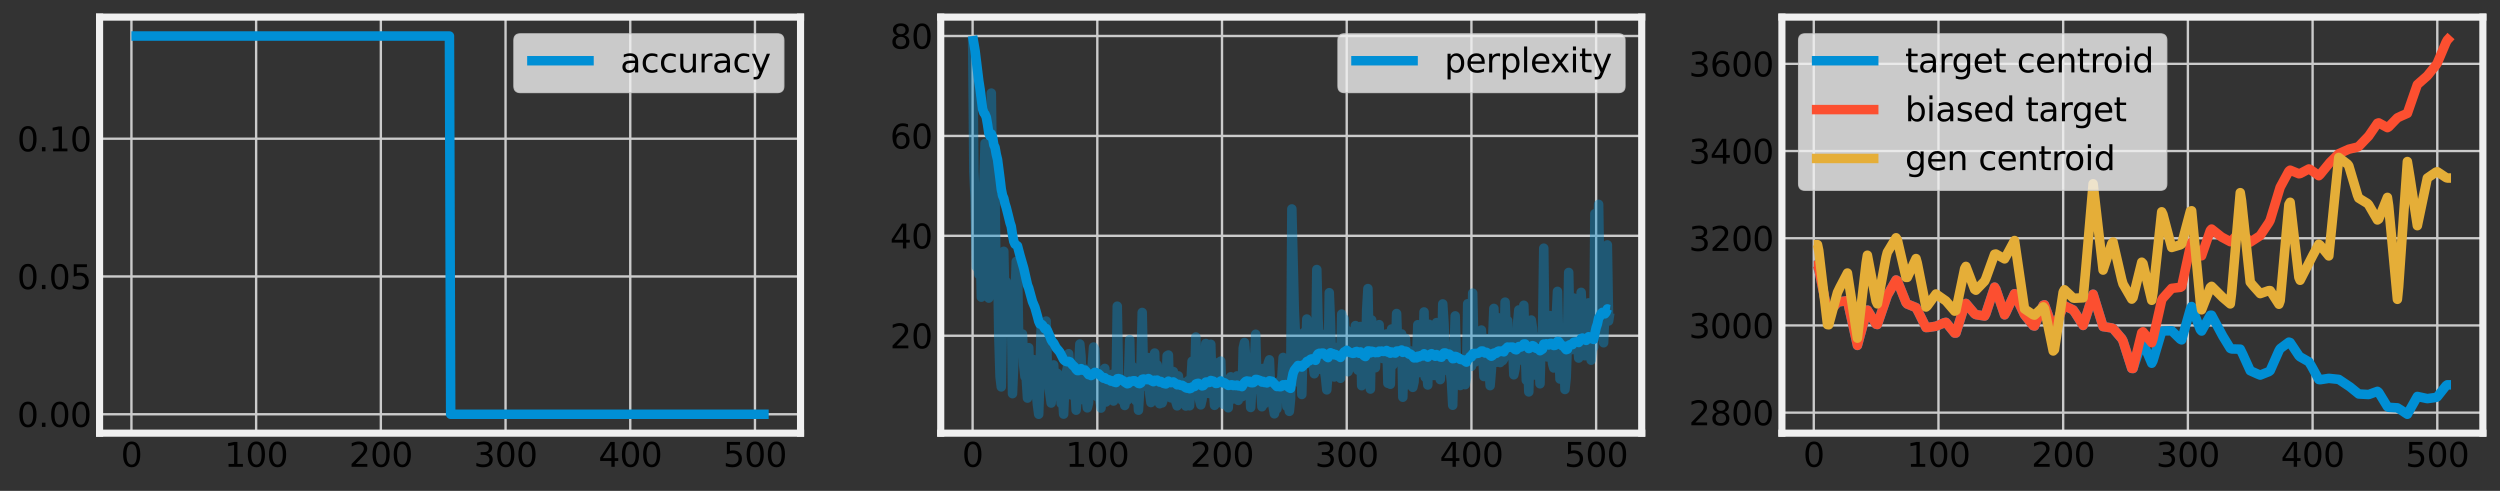 <?xml version="1.0" encoding="utf-8" standalone="no"?>
<!DOCTYPE svg PUBLIC "-//W3C//DTD SVG 1.1//EN"
  "http://www.w3.org/Graphics/SVG/1.1/DTD/svg11.dtd">
<svg xmlns:xlink="http://www.w3.org/1999/xlink" width="1051.312pt" height="206.409pt" viewBox="0 0 1051.312 206.409" xmlns="http://www.w3.org/2000/svg" version="1.1">
 <rect x="0" y="0" width="1051.312" height="206.409" fill="#333333" stroke="none"/>
 <defs>
  <style type="text/css">*{stroke-linejoin: round; stroke-linecap: butt}</style>
 </defs>
 <g id="figure_1">
  <g id="patch_1">
   <path d="M 0 206.409 
L 1051.312 206.409 
L 1051.312 0 
L 0 0 
L 0 206.409 
z
" style="fill: none"/>
  </g>
  <g id="axes_1">
   <g id="patch_2">
    <path d="M 41.872 182.16 
L 336.648 182.16 
L 336.648 7.2 
L 41.872 7.2 
L 41.872 182.16 
z
" style="fill: none"/>
   </g>
   <g id="matplotlib.axis_1">
    <g id="xtick_1">
     <g id="line2d_1">
      <path d="M 55.271 182.16 
L 55.271 7.2 
" clip-path="url(#p5c8e4250c1)" style="fill: none; stroke: #cbcbcb"/>
     </g>
     <g id="line2d_2"/>
     <g id="text_1">
      <!-- 0 -->
      <g transform="translate(50.817 196.298) scale(0.14 -0.14)">
       <defs>
        <path id="DejaVuSans-30" d="M 2034 4250 
Q 1547 4250 1301 3770 
Q 1056 3291 1056 2328 
Q 1056 1369 1301 889 
Q 1547 409 2034 409 
Q 2525 409 2770 889 
Q 3016 1369 3016 2328 
Q 3016 3291 2770 3770 
Q 2525 4250 2034 4250 
z
M 2034 4750 
Q 2819 4750 3233 4129 
Q 3647 3509 3647 2328 
Q 3647 1150 3233 529 
Q 2819 -91 2034 -91 
Q 1250 -91 836 529 
Q 422 1150 422 2328 
Q 422 3509 836 4129 
Q 1250 4750 2034 4750 
z
" transform="scale(0.016)"/>
       </defs>
       <use xlink:href="#DejaVuSans-30"/>
      </g>
     </g>
    </g>
    <g id="xtick_2">
     <g id="line2d_3">
      <path d="M 107.713 182.16 
L 107.713 7.2 
" clip-path="url(#p5c8e4250c1)" style="fill: none; stroke: #cbcbcb"/>
     </g>
     <g id="line2d_4"/>
     <g id="text_2">
      <!-- 100 -->
      <g transform="translate(94.352 196.298) scale(0.14 -0.14)">
       <defs>
        <path id="DejaVuSans-31" d="M 794 531 
L 1825 531 
L 1825 4091 
L 703 3866 
L 703 4441 
L 1819 4666 
L 2450 4666 
L 2450 531 
L 3481 531 
L 3481 0 
L 794 0 
L 794 531 
z
" transform="scale(0.016)"/>
       </defs>
       <use xlink:href="#DejaVuSans-31"/>
       <use xlink:href="#DejaVuSans-30" x="63.623"/>
       <use xlink:href="#DejaVuSans-30" x="127.246"/>
      </g>
     </g>
    </g>
    <g id="xtick_3">
     <g id="line2d_5">
      <path d="M 160.155 182.16 
L 160.155 7.2 
" clip-path="url(#p5c8e4250c1)" style="fill: none; stroke: #cbcbcb"/>
     </g>
     <g id="line2d_6"/>
     <g id="text_3">
      <!-- 200 -->
      <g transform="translate(146.794 196.298) scale(0.14 -0.14)">
       <defs>
        <path id="DejaVuSans-32" d="M 1228 531 
L 3431 531 
L 3431 0 
L 469 0 
L 469 531 
Q 828 903 1448 1529 
Q 2069 2156 2228 2338 
Q 2531 2678 2651 2914 
Q 2772 3150 2772 3378 
Q 2772 3750 2511 3984 
Q 2250 4219 1831 4219 
Q 1534 4219 1204 4116 
Q 875 4013 500 3803 
L 500 4441 
Q 881 4594 1212 4672 
Q 1544 4750 1819 4750 
Q 2544 4750 2975 4387 
Q 3406 4025 3406 3419 
Q 3406 3131 3298 2873 
Q 3191 2616 2906 2266 
Q 2828 2175 2409 1742 
Q 1991 1309 1228 531 
z
" transform="scale(0.016)"/>
       </defs>
       <use xlink:href="#DejaVuSans-32"/>
       <use xlink:href="#DejaVuSans-30" x="63.623"/>
       <use xlink:href="#DejaVuSans-30" x="127.246"/>
      </g>
     </g>
    </g>
    <g id="xtick_4">
     <g id="line2d_7">
      <path d="M 212.597 182.16 
L 212.597 7.2 
" clip-path="url(#p5c8e4250c1)" style="fill: none; stroke: #cbcbcb"/>
     </g>
     <g id="line2d_8"/>
     <g id="text_4">
      <!-- 300 -->
      <g transform="translate(199.236 196.298) scale(0.14 -0.14)">
       <defs>
        <path id="DejaVuSans-33" d="M 2597 2516 
Q 3050 2419 3304 2112 
Q 3559 1806 3559 1356 
Q 3559 666 3084 287 
Q 2609 -91 1734 -91 
Q 1441 -91 1130 -33 
Q 819 25 488 141 
L 488 750 
Q 750 597 1062 519 
Q 1375 441 1716 441 
Q 2309 441 2620 675 
Q 2931 909 2931 1356 
Q 2931 1769 2642 2001 
Q 2353 2234 1838 2234 
L 1294 2234 
L 1294 2753 
L 1863 2753 
Q 2328 2753 2575 2939 
Q 2822 3125 2822 3475 
Q 2822 3834 2567 4026 
Q 2313 4219 1838 4219 
Q 1578 4219 1281 4162 
Q 984 4106 628 3988 
L 628 4550 
Q 988 4650 1302 4700 
Q 1616 4750 1894 4750 
Q 2613 4750 3031 4423 
Q 3450 4097 3450 3541 
Q 3450 3153 3228 2886 
Q 3006 2619 2597 2516 
z
" transform="scale(0.016)"/>
       </defs>
       <use xlink:href="#DejaVuSans-33"/>
       <use xlink:href="#DejaVuSans-30" x="63.623"/>
       <use xlink:href="#DejaVuSans-30" x="127.246"/>
      </g>
     </g>
    </g>
    <g id="xtick_5">
     <g id="line2d_9">
      <path d="M 265.039 182.16 
L 265.039 7.2 
" clip-path="url(#p5c8e4250c1)" style="fill: none; stroke: #cbcbcb"/>
     </g>
     <g id="line2d_10"/>
     <g id="text_5">
      <!-- 400 -->
      <g transform="translate(251.678 196.298) scale(0.14 -0.14)">
       <defs>
        <path id="DejaVuSans-34" d="M 2419 4116 
L 825 1625 
L 2419 1625 
L 2419 4116 
z
M 2253 4666 
L 3047 4666 
L 3047 1625 
L 3713 1625 
L 3713 1100 
L 3047 1100 
L 3047 0 
L 2419 0 
L 2419 1100 
L 313 1100 
L 313 1709 
L 2253 4666 
z
" transform="scale(0.016)"/>
       </defs>
       <use xlink:href="#DejaVuSans-34"/>
       <use xlink:href="#DejaVuSans-30" x="63.623"/>
       <use xlink:href="#DejaVuSans-30" x="127.246"/>
      </g>
     </g>
    </g>
    <g id="xtick_6">
     <g id="line2d_11">
      <path d="M 317.481 182.16 
L 317.481 7.2 
" clip-path="url(#p5c8e4250c1)" style="fill: none; stroke: #cbcbcb"/>
     </g>
     <g id="line2d_12"/>
     <g id="text_6">
      <!-- 500 -->
      <g transform="translate(304.12 196.298) scale(0.14 -0.14)">
       <defs>
        <path id="DejaVuSans-35" d="M 691 4666 
L 3169 4666 
L 3169 4134 
L 1269 4134 
L 1269 2991 
Q 1406 3038 1543 3061 
Q 1681 3084 1819 3084 
Q 2600 3084 3056 2656 
Q 3513 2228 3513 1497 
Q 3513 744 3044 326 
Q 2575 -91 1722 -91 
Q 1428 -91 1123 -41 
Q 819 9 494 109 
L 494 744 
Q 775 591 1075 516 
Q 1375 441 1709 441 
Q 2250 441 2565 725 
Q 2881 1009 2881 1497 
Q 2881 1984 2565 2268 
Q 2250 2553 1709 2553 
Q 1456 2553 1204 2497 
Q 953 2441 691 2322 
L 691 4666 
z
" transform="scale(0.016)"/>
       </defs>
       <use xlink:href="#DejaVuSans-35"/>
       <use xlink:href="#DejaVuSans-30" x="63.623"/>
       <use xlink:href="#DejaVuSans-30" x="127.246"/>
      </g>
     </g>
    </g>
   </g>
   <g id="matplotlib.axis_2">
    <g id="ytick_1">
     <g id="line2d_13">
      <path d="M 41.872 174.207 
L 336.648 174.207 
" clip-path="url(#p5c8e4250c1)" style="fill: none; stroke: #cbcbcb"/>
     </g>
     <g id="line2d_14"/>
     <g id="text_7">
      <!-- 0.00 -->
      <g transform="translate(7.2 179.526) scale(0.14 -0.14)">
       <defs>
        <path id="DejaVuSans-2e" d="M 684 794 
L 1344 794 
L 1344 0 
L 684 0 
L 684 794 
z
" transform="scale(0.016)"/>
       </defs>
       <use xlink:href="#DejaVuSans-30"/>
       <use xlink:href="#DejaVuSans-2e" x="63.623"/>
       <use xlink:href="#DejaVuSans-30" x="95.41"/>
       <use xlink:href="#DejaVuSans-30" x="159.033"/>
      </g>
     </g>
    </g>
    <g id="ytick_2">
     <g id="line2d_15">
      <path d="M 41.872 116.266 
L 336.648 116.266 
" clip-path="url(#p5c8e4250c1)" style="fill: none; stroke: #cbcbcb"/>
     </g>
     <g id="line2d_16"/>
     <g id="text_8">
      <!-- 0.05 -->
      <g transform="translate(7.2 121.585) scale(0.14 -0.14)">
       <use xlink:href="#DejaVuSans-30"/>
       <use xlink:href="#DejaVuSans-2e" x="63.623"/>
       <use xlink:href="#DejaVuSans-30" x="95.41"/>
       <use xlink:href="#DejaVuSans-35" x="159.033"/>
      </g>
     </g>
    </g>
    <g id="ytick_3">
     <g id="line2d_17">
      <path d="M 41.872 58.325 
L 336.648 58.325 
" clip-path="url(#p5c8e4250c1)" style="fill: none; stroke: #cbcbcb"/>
     </g>
     <g id="line2d_18"/>
     <g id="text_9">
      <!-- 0.10 -->
      <g transform="translate(7.2 63.644) scale(0.14 -0.14)">
       <use xlink:href="#DejaVuSans-30"/>
       <use xlink:href="#DejaVuSans-2e" x="63.623"/>
       <use xlink:href="#DejaVuSans-31" x="95.41"/>
       <use xlink:href="#DejaVuSans-30" x="159.033"/>
      </g>
     </g>
    </g>
   </g>
   <g id="line2d_19">
    <path d="M 55.271 15.153 
L 188.998 15.153 
L 189.522 174.207 
L 323.249 174.207 
L 323.249 174.207 
" clip-path="url(#p5c8e4250c1)" style="fill: none; stroke: #008fd5; stroke-width: 4"/>
   </g>
   <g id="patch_3">
    <path d="M 41.872 182.16 
L 41.872 7.2 
" style="fill: none; stroke: #f0f0f0; stroke-width: 3; stroke-linejoin: miter; stroke-linecap: square"/>
   </g>
   <g id="patch_4">
    <path d="M 336.648 182.16 
L 336.648 7.2 
" style="fill: none; stroke: #f0f0f0; stroke-width: 3; stroke-linejoin: miter; stroke-linecap: square"/>
   </g>
   <g id="patch_5">
    <path d="M 41.872 182.16 
L 336.648 182.16 
" style="fill: none; stroke: #f0f0f0; stroke-width: 3; stroke-linejoin: miter; stroke-linecap: square"/>
   </g>
   <g id="patch_6">
    <path d="M 41.872 7.2 
L 336.648 7.2 
" style="fill: none; stroke: #f0f0f0; stroke-width: 3; stroke-linejoin: miter; stroke-linecap: square"/>
   </g>
   <g id="legend_1">
    <g id="patch_7">
     <path d="M 218.882 38.949 
L 326.848 38.949 
Q 329.648 38.949 329.648 36.149 
L 329.648 17 
Q 329.648 14.2 326.848 14.2 
L 218.882 14.2 
Q 216.082 14.2 216.082 17 
L 216.082 36.149 
Q 216.082 38.949 218.882 38.949 
z
" style="fill: #f0f0f0; opacity: 0.8; stroke: #cccccc; stroke-width: 0.5; stroke-linejoin: miter"/>
    </g>
    <g id="line2d_20">
     <path d="M 221.682 25.538 
L 235.682 25.538 
L 249.682 25.538 
" style="fill: none; stroke: #008fd5; stroke-width: 4"/>
    </g>
    <g id="text_10">
     <!-- accuracy -->
     <g transform="translate(260.882 30.438) scale(0.14 -0.14)">
      <defs>
       <path id="DejaVuSans-61" d="M 2194 1759 
Q 1497 1759 1228 1600 
Q 959 1441 959 1056 
Q 959 750 1161 570 
Q 1363 391 1709 391 
Q 2188 391 2477 730 
Q 2766 1069 2766 1631 
L 2766 1759 
L 2194 1759 
z
M 3341 1997 
L 3341 0 
L 2766 0 
L 2766 531 
Q 2569 213 2275 61 
Q 1981 -91 1556 -91 
Q 1019 -91 701 211 
Q 384 513 384 1019 
Q 384 1609 779 1909 
Q 1175 2209 1959 2209 
L 2766 2209 
L 2766 2266 
Q 2766 2663 2505 2880 
Q 2244 3097 1772 3097 
Q 1472 3097 1187 3025 
Q 903 2953 641 2809 
L 641 3341 
Q 956 3463 1253 3523 
Q 1550 3584 1831 3584 
Q 2591 3584 2966 3190 
Q 3341 2797 3341 1997 
z
" transform="scale(0.016)"/>
       <path id="DejaVuSans-63" d="M 3122 3366 
L 3122 2828 
Q 2878 2963 2633 3030 
Q 2388 3097 2138 3097 
Q 1578 3097 1268 2742 
Q 959 2388 959 1747 
Q 959 1106 1268 751 
Q 1578 397 2138 397 
Q 2388 397 2633 464 
Q 2878 531 3122 666 
L 3122 134 
Q 2881 22 2623 -34 
Q 2366 -91 2075 -91 
Q 1284 -91 818 406 
Q 353 903 353 1747 
Q 353 2603 823 3093 
Q 1294 3584 2113 3584 
Q 2378 3584 2631 3529 
Q 2884 3475 3122 3366 
z
" transform="scale(0.016)"/>
       <path id="DejaVuSans-75" d="M 544 1381 
L 544 3500 
L 1119 3500 
L 1119 1403 
Q 1119 906 1312 657 
Q 1506 409 1894 409 
Q 2359 409 2629 706 
Q 2900 1003 2900 1516 
L 2900 3500 
L 3475 3500 
L 3475 0 
L 2900 0 
L 2900 538 
Q 2691 219 2414 64 
Q 2138 -91 1772 -91 
Q 1169 -91 856 284 
Q 544 659 544 1381 
z
M 1991 3584 
L 1991 3584 
z
" transform="scale(0.016)"/>
       <path id="DejaVuSans-72" d="M 2631 2963 
Q 2534 3019 2420 3045 
Q 2306 3072 2169 3072 
Q 1681 3072 1420 2755 
Q 1159 2438 1159 1844 
L 1159 0 
L 581 0 
L 581 3500 
L 1159 3500 
L 1159 2956 
Q 1341 3275 1631 3429 
Q 1922 3584 2338 3584 
Q 2397 3584 2469 3576 
Q 2541 3569 2628 3553 
L 2631 2963 
z
" transform="scale(0.016)"/>
       <path id="DejaVuSans-79" d="M 2059 -325 
Q 1816 -950 1584 -1140 
Q 1353 -1331 966 -1331 
L 506 -1331 
L 506 -850 
L 844 -850 
Q 1081 -850 1212 -737 
Q 1344 -625 1503 -206 
L 1606 56 
L 191 3500 
L 800 3500 
L 1894 763 
L 2988 3500 
L 3597 3500 
L 2059 -325 
z
" transform="scale(0.016)"/>
      </defs>
      <use xlink:href="#DejaVuSans-61"/>
      <use xlink:href="#DejaVuSans-63" x="61.279"/>
      <use xlink:href="#DejaVuSans-63" x="116.26"/>
      <use xlink:href="#DejaVuSans-75" x="171.24"/>
      <use xlink:href="#DejaVuSans-72" x="234.619"/>
      <use xlink:href="#DejaVuSans-61" x="275.732"/>
      <use xlink:href="#DejaVuSans-63" x="337.012"/>
      <use xlink:href="#DejaVuSans-79" x="391.992"/>
     </g>
    </g>
   </g>
  </g>
  <g id="axes_2">
   <g id="patch_8">
    <path d="M 395.604 182.16 
L 690.38 182.16 
L 690.38 7.2 
L 395.604 7.2 
L 395.604 182.16 
z
" style="fill: none"/>
   </g>
   <g id="matplotlib.axis_3">
    <g id="xtick_7">
     <g id="line2d_21">
      <path d="M 409.003 182.16 
L 409.003 7.2 
" clip-path="url(#p0782f269ef)" style="fill: none; stroke: #cbcbcb"/>
     </g>
     <g id="line2d_22"/>
     <g id="text_11">
      <!-- 0 -->
      <g transform="translate(404.549 196.298) scale(0.14 -0.14)">
       <use xlink:href="#DejaVuSans-30"/>
      </g>
     </g>
    </g>
    <g id="xtick_8">
     <g id="line2d_23">
      <path d="M 461.445 182.16 
L 461.445 7.2 
" clip-path="url(#p0782f269ef)" style="fill: none; stroke: #cbcbcb"/>
     </g>
     <g id="line2d_24"/>
     <g id="text_12">
      <!-- 100 -->
      <g transform="translate(448.083 196.298) scale(0.14 -0.14)">
       <use xlink:href="#DejaVuSans-31"/>
       <use xlink:href="#DejaVuSans-30" x="63.623"/>
       <use xlink:href="#DejaVuSans-30" x="127.246"/>
      </g>
     </g>
    </g>
    <g id="xtick_9">
     <g id="line2d_25">
      <path d="M 513.887 182.16 
L 513.887 7.2 
" clip-path="url(#p0782f269ef)" style="fill: none; stroke: #cbcbcb"/>
     </g>
     <g id="line2d_26"/>
     <g id="text_13">
      <!-- 200 -->
      <g transform="translate(500.525 196.298) scale(0.14 -0.14)">
       <use xlink:href="#DejaVuSans-32"/>
       <use xlink:href="#DejaVuSans-30" x="63.623"/>
       <use xlink:href="#DejaVuSans-30" x="127.246"/>
      </g>
     </g>
    </g>
    <g id="xtick_10">
     <g id="line2d_27">
      <path d="M 566.329 182.16 
L 566.329 7.2 
" clip-path="url(#p0782f269ef)" style="fill: none; stroke: #cbcbcb"/>
     </g>
     <g id="line2d_28"/>
     <g id="text_14">
      <!-- 300 -->
      <g transform="translate(552.967 196.298) scale(0.14 -0.14)">
       <use xlink:href="#DejaVuSans-33"/>
       <use xlink:href="#DejaVuSans-30" x="63.623"/>
       <use xlink:href="#DejaVuSans-30" x="127.246"/>
      </g>
     </g>
    </g>
    <g id="xtick_11">
     <g id="line2d_29">
      <path d="M 618.771 182.16 
L 618.771 7.2 
" clip-path="url(#p0782f269ef)" style="fill: none; stroke: #cbcbcb"/>
     </g>
     <g id="line2d_30"/>
     <g id="text_15">
      <!-- 400 -->
      <g transform="translate(605.409 196.298) scale(0.14 -0.14)">
       <use xlink:href="#DejaVuSans-34"/>
       <use xlink:href="#DejaVuSans-30" x="63.623"/>
       <use xlink:href="#DejaVuSans-30" x="127.246"/>
      </g>
     </g>
    </g>
    <g id="xtick_12">
     <g id="line2d_31">
      <path d="M 671.213 182.16 
L 671.213 7.2 
" clip-path="url(#p0782f269ef)" style="fill: none; stroke: #cbcbcb"/>
     </g>
     <g id="line2d_32"/>
     <g id="text_16">
      <!-- 500 -->
      <g transform="translate(657.851 196.298) scale(0.14 -0.14)">
       <use xlink:href="#DejaVuSans-35"/>
       <use xlink:href="#DejaVuSans-30" x="63.623"/>
       <use xlink:href="#DejaVuSans-30" x="127.246"/>
      </g>
     </g>
    </g>
   </g>
   <g id="matplotlib.axis_4">
    <g id="ytick_4">
     <g id="line2d_33">
      <path d="M 395.604 141.178 
L 690.38 141.178 
" clip-path="url(#p0782f269ef)" style="fill: none; stroke: #cbcbcb"/>
     </g>
     <g id="line2d_34"/>
     <g id="text_17">
      <!-- 20 -->
      <g transform="translate(374.289 146.496) scale(0.14 -0.14)">
       <use xlink:href="#DejaVuSans-32"/>
       <use xlink:href="#DejaVuSans-30" x="63.623"/>
      </g>
     </g>
    </g>
    <g id="ytick_5">
     <g id="line2d_35">
      <path d="M 395.604 99.166 
L 690.38 99.166 
" clip-path="url(#p0782f269ef)" style="fill: none; stroke: #cbcbcb"/>
     </g>
     <g id="line2d_36"/>
     <g id="text_18">
      <!-- 40 -->
      <g transform="translate(374.289 104.485) scale(0.14 -0.14)">
       <use xlink:href="#DejaVuSans-34"/>
       <use xlink:href="#DejaVuSans-30" x="63.623"/>
      </g>
     </g>
    </g>
    <g id="ytick_6">
     <g id="line2d_37">
      <path d="M 395.604 57.155 
L 690.38 57.155 
" clip-path="url(#p0782f269ef)" style="fill: none; stroke: #cbcbcb"/>
     </g>
     <g id="line2d_38"/>
     <g id="text_19">
      <!-- 60 -->
      <g transform="translate(374.289 62.474) scale(0.14 -0.14)">
       <defs>
        <path id="DejaVuSans-36" d="M 2113 2584 
Q 1688 2584 1439 2293 
Q 1191 2003 1191 1497 
Q 1191 994 1439 701 
Q 1688 409 2113 409 
Q 2538 409 2786 701 
Q 3034 994 3034 1497 
Q 3034 2003 2786 2293 
Q 2538 2584 2113 2584 
z
M 3366 4563 
L 3366 3988 
Q 3128 4100 2886 4159 
Q 2644 4219 2406 4219 
Q 1781 4219 1451 3797 
Q 1122 3375 1075 2522 
Q 1259 2794 1537 2939 
Q 1816 3084 2150 3084 
Q 2853 3084 3261 2657 
Q 3669 2231 3669 1497 
Q 3669 778 3244 343 
Q 2819 -91 2113 -91 
Q 1303 -91 875 529 
Q 447 1150 447 2328 
Q 447 3434 972 4092 
Q 1497 4750 2381 4750 
Q 2619 4750 2861 4703 
Q 3103 4656 3366 4563 
z
" transform="scale(0.016)"/>
       </defs>
       <use xlink:href="#DejaVuSans-36"/>
       <use xlink:href="#DejaVuSans-30" x="63.623"/>
      </g>
     </g>
    </g>
    <g id="ytick_7">
     <g id="line2d_39">
      <path d="M 395.604 15.144 
L 690.38 15.144 
" clip-path="url(#p0782f269ef)" style="fill: none; stroke: #cbcbcb"/>
     </g>
     <g id="line2d_40"/>
     <g id="text_20">
      <!-- 80 -->
      <g transform="translate(374.289 20.463) scale(0.14 -0.14)">
       <defs>
        <path id="DejaVuSans-38" d="M 2034 2216 
Q 1584 2216 1326 1975 
Q 1069 1734 1069 1313 
Q 1069 891 1326 650 
Q 1584 409 2034 409 
Q 2484 409 2743 651 
Q 3003 894 3003 1313 
Q 3003 1734 2745 1975 
Q 2488 2216 2034 2216 
z
M 1403 2484 
Q 997 2584 770 2862 
Q 544 3141 544 3541 
Q 544 4100 942 4425 
Q 1341 4750 2034 4750 
Q 2731 4750 3128 4425 
Q 3525 4100 3525 3541 
Q 3525 3141 3298 2862 
Q 3072 2584 2669 2484 
Q 3125 2378 3379 2068 
Q 3634 1759 3634 1313 
Q 3634 634 3220 271 
Q 2806 -91 2034 -91 
Q 1263 -91 848 271 
Q 434 634 434 1313 
Q 434 1759 690 2068 
Q 947 2378 1403 2484 
z
M 1172 3481 
Q 1172 3119 1398 2916 
Q 1625 2713 2034 2713 
Q 2441 2713 2670 2916 
Q 2900 3119 2900 3481 
Q 2900 3844 2670 4047 
Q 2441 4250 2034 4250 
Q 1625 4250 1398 4047 
Q 1172 3844 1172 3481 
z
" transform="scale(0.016)"/>
       </defs>
       <use xlink:href="#DejaVuSans-38"/>
       <use xlink:href="#DejaVuSans-30" x="63.623"/>
      </g>
     </g>
    </g>
   </g>
   <g id="line2d_41">
    <path d="M 409.003 15.153 
L 409.527 72.186 
L 410.051 83.192 
L 410.576 112.226 
L 411.1 107.283 
L 411.625 115.418 
L 412.149 100.561 
L 412.674 124.969 
L 413.198 121.377 
L 413.722 77.618 
L 414.247 60.276 
L 414.771 73.982 
L 415.296 109.387 
L 415.82 125.362 
L 416.869 39.146 
L 417.918 122.084 
L 418.442 83.28 
L 418.967 120.89 
L 419.491 108.063 
L 420.015 141.333 
L 420.54 158.425 
L 421.064 162.708 
L 422.113 105.674 
L 422.637 129.21 
L 423.162 118.423 
L 423.686 133.385 
L 424.211 127.122 
L 424.735 134.538 
L 425.26 125.404 
L 425.784 165.548 
L 426.308 153.103 
L 426.833 125.691 
L 427.357 109.942 
L 427.882 110.936 
L 428.406 144.528 
L 428.931 143.675 
L 429.455 141.618 
L 429.979 140.458 
L 430.504 153.77 
L 431.028 158.373 
L 431.553 159.207 
L 432.077 167.404 
L 432.601 146.205 
L 433.126 158.821 
L 433.65 160.895 
L 434.175 163.474 
L 434.699 151.243 
L 435.224 153.177 
L 435.748 164.644 
L 436.272 170.226 
L 436.797 174.207 
L 437.321 158.239 
L 437.846 136.334 
L 438.895 153.952 
L 439.419 153.043 
L 439.943 135.012 
L 440.468 155.483 
L 440.992 162.14 
L 442.041 169.492 
L 443.09 153.457 
L 443.614 163.092 
L 444.139 166.494 
L 444.663 156.978 
L 445.188 160.199 
L 445.712 161.108 
L 446.236 169.668 
L 446.761 165.771 
L 447.285 174.152 
L 447.81 161.125 
L 448.334 156.959 
L 448.858 154.709 
L 449.383 148.741 
L 449.907 155.567 
L 450.432 166.077 
L 450.956 164.816 
L 451.481 164.317 
L 452.005 162.28 
L 452.529 172.501 
L 453.054 165.81 
L 454.103 144.667 
L 454.627 150.077 
L 455.152 168.028 
L 455.676 155.048 
L 456.2 155.128 
L 456.725 166.745 
L 457.249 171.512 
L 457.774 169.442 
L 458.298 157.092 
L 458.822 165.541 
L 459.347 152.877 
L 459.871 145.939 
L 460.396 146.84 
L 460.92 158.766 
L 461.445 166.898 
L 461.969 156.493 
L 462.493 167.953 
L 463.018 171.611 
L 463.542 163.737 
L 464.067 166.316 
L 464.591 154.928 
L 465.116 169.05 
L 466.164 160.501 
L 467.213 167.494 
L 467.738 157.376 
L 468.262 168.638 
L 468.786 163.401 
L 469.311 164.346 
L 469.835 128.758 
L 470.36 157.694 
L 470.884 162.222 
L 471.409 163.504 
L 471.933 168.436 
L 472.457 163.647 
L 472.982 170.515 
L 473.506 167.09 
L 474.031 168.379 
L 474.555 158.924 
L 475.079 142.808 
L 475.604 164.765 
L 476.128 154.004 
L 476.653 157.778 
L 477.177 160.574 
L 477.702 168.572 
L 478.226 162.293 
L 478.75 172.511 
L 479.799 154.948 
L 480.324 131.399 
L 480.848 156.373 
L 481.373 161.764 
L 481.897 159.607 
L 482.421 162.693 
L 482.946 150.373 
L 483.47 165.464 
L 483.995 169.282 
L 484.519 165.449 
L 485.043 165.075 
L 485.568 148.464 
L 486.092 165.319 
L 486.617 153.423 
L 487.141 167.004 
L 487.666 169.782 
L 488.19 155.37 
L 488.714 169.446 
L 489.239 167.716 
L 489.763 163.569 
L 490.288 163.977 
L 490.812 149.592 
L 491.337 149.289 
L 491.861 166.36 
L 492.385 167.296 
L 492.91 159.13 
L 493.434 156.247 
L 493.959 167.601 
L 494.483 168.926 
L 495.007 170.681 
L 495.532 158.08 
L 496.056 166.569 
L 496.581 165.919 
L 497.105 160.767 
L 497.63 167.969 
L 498.678 170.741 
L 499.203 166.415 
L 499.727 160.013 
L 500.252 170.64 
L 501.3 151.904 
L 501.825 159.632 
L 502.349 161.695 
L 502.874 141.71 
L 503.398 157.146 
L 503.923 159.468 
L 504.447 168.278 
L 504.971 170.266 
L 505.496 168.078 
L 507.069 144.443 
L 507.594 159.909 
L 508.118 165.427 
L 508.642 159.483 
L 509.167 144.777 
L 509.691 162.353 
L 510.216 163.454 
L 510.74 170.452 
L 511.264 169.783 
L 512.313 152.447 
L 512.838 158.204 
L 513.362 151.858 
L 513.887 167.66 
L 514.411 170.007 
L 514.935 159.458 
L 515.46 167.694 
L 515.984 166.629 
L 516.509 171.493 
L 517.033 161.05 
L 517.558 158.448 
L 518.082 161.512 
L 518.606 167.793 
L 519.131 159.58 
L 519.655 164.97 
L 520.18 158.082 
L 520.704 168.378 
L 521.228 162.533 
L 521.753 163.986 
L 522.277 166.847 
L 522.802 146.336 
L 523.326 144.028 
L 524.375 156.72 
L 524.899 162.797 
L 525.424 160.561 
L 525.948 171.36 
L 526.473 162.349 
L 526.997 159.881 
L 527.521 153.564 
L 528.046 140.551 
L 528.57 160.217 
L 529.095 163.893 
L 529.619 163.921 
L 530.144 162.553 
L 530.668 171.048 
L 531.192 154.935 
L 531.717 169.787 
L 532.241 159.928 
L 532.766 165.007 
L 533.29 152.786 
L 533.815 151.305 
L 534.339 162.485 
L 534.863 162.077 
L 535.388 171.047 
L 535.912 174.018 
L 536.437 171.743 
L 536.961 171.944 
L 537.485 160.65 
L 538.01 165.462 
L 538.534 163.11 
L 539.059 158.444 
L 539.583 150.309 
L 540.108 162.556 
L 540.632 159.29 
L 541.156 170.926 
L 541.681 169.771 
L 542.205 172.988 
L 542.73 167.637 
L 543.254 87.861 
L 544.303 130.833 
L 544.827 141.495 
L 545.352 139.904 
L 545.876 143.623 
L 546.401 160.971 
L 546.925 147.98 
L 547.449 165.887 
L 547.974 144.831 
L 548.498 139.669 
L 549.023 149.569 
L 549.547 134.156 
L 550.072 146.389 
L 550.596 151.88 
L 551.12 137.998 
L 551.645 147.658 
L 552.169 153.439 
L 552.694 157.175 
L 553.218 154.968 
L 553.742 113.344 
L 554.267 133.756 
L 555.316 155.321 
L 555.84 140.51 
L 556.889 155.328 
L 557.413 158.733 
L 557.938 163.948 
L 558.462 156.962 
L 558.987 123.083 
L 559.511 135.526 
L 560.036 155.571 
L 560.56 148.988 
L 561.084 158.53 
L 561.609 146.111 
L 562.133 156.705 
L 562.658 153.535 
L 563.182 153.653 
L 563.706 159.075 
L 564.231 132.078 
L 564.755 135.258 
L 565.28 134.079 
L 565.804 143.736 
L 566.329 138.781 
L 566.853 156.332 
L 567.377 155.14 
L 567.902 152.027 
L 568.426 152.894 
L 569.475 146.561 
L 570 136.908 
L 570.524 145.14 
L 571.048 155.669 
L 571.573 155.614 
L 572.097 137.301 
L 572.622 162.195 
L 573.146 156.86 
L 573.67 160.343 
L 574.195 154.992 
L 574.719 130.313 
L 575.244 121.357 
L 575.768 147.849 
L 576.293 163.606 
L 576.817 134.531 
L 577.341 149.961 
L 577.866 150.989 
L 578.39 154.64 
L 578.915 145.309 
L 579.439 150.131 
L 579.963 136.524 
L 580.488 150.374 
L 581.012 144.427 
L 581.537 150.786 
L 582.061 147.247 
L 582.586 147.629 
L 583.11 140.421 
L 583.634 161.188 
L 584.159 143.335 
L 584.683 161.585 
L 585.208 138.344 
L 585.732 153.527 
L 586.257 149.325 
L 586.781 150.877 
L 587.305 131.836 
L 587.83 146.946 
L 588.354 147.433 
L 588.879 146.48 
L 589.403 140.423 
L 589.927 167.049 
L 590.452 143.387 
L 590.976 142.237 
L 591.501 150.91 
L 592.025 161.8 
L 592.55 156.783 
L 593.074 147.555 
L 593.598 157.587 
L 594.123 162.894 
L 594.647 160.599 
L 595.172 149.236 
L 595.696 151.535 
L 596.221 136.549 
L 596.745 156.712 
L 597.269 138.707 
L 597.794 149.139 
L 598.318 152.391 
L 598.843 131.18 
L 599.367 158.696 
L 599.891 155.119 
L 600.416 161.908 
L 600.94 136.373 
L 601.989 143.426 
L 602.514 154.961 
L 603.038 157.897 
L 603.562 156.062 
L 604.087 135.669 
L 604.611 154.297 
L 605.136 154.52 
L 605.66 159.635 
L 606.184 151.977 
L 606.709 127.801 
L 607.233 135.931 
L 607.758 148.264 
L 608.282 154.017 
L 608.807 155.873 
L 609.331 145.627 
L 609.855 155.654 
L 610.38 160.762 
L 610.904 170.421 
L 611.429 149.343 
L 611.953 132.83 
L 612.478 152.556 
L 613.002 157.025 
L 613.526 154.069 
L 614.051 162.122 
L 614.575 153.68 
L 615.1 155.086 
L 615.624 151.214 
L 616.148 161.756 
L 616.673 158.809 
L 617.197 127.72 
L 617.722 145.004 
L 618.246 133.836 
L 618.771 154.064 
L 619.295 123.273 
L 619.819 145.87 
L 620.344 152.238 
L 620.868 144.368 
L 621.393 149.153 
L 621.917 145.556 
L 622.442 140.681 
L 622.966 138.784 
L 624.015 158.333 
L 624.539 154.488 
L 625.064 142.403 
L 625.588 155.291 
L 626.112 154.341 
L 626.637 162.168 
L 627.161 155.786 
L 628.21 129.696 
L 628.735 146.206 
L 629.259 152.378 
L 629.783 133.505 
L 630.832 152.469 
L 631.357 143.219 
L 631.881 151.66 
L 632.405 150.798 
L 632.93 127.05 
L 633.454 138.941 
L 633.979 134.77 
L 634.503 149.044 
L 635.028 143.532 
L 635.552 146.802 
L 636.076 145.13 
L 636.601 157.608 
L 637.125 155.063 
L 637.65 149.723 
L 638.174 135.963 
L 638.699 130.336 
L 639.223 151.425 
L 639.747 143.466 
L 640.272 138.441 
L 640.796 128.362 
L 641.845 159.932 
L 642.369 149.79 
L 642.894 164.813 
L 643.418 141.426 
L 643.943 134.576 
L 644.467 138.074 
L 644.992 149.954 
L 645.516 157.73 
L 646.04 152.798 
L 646.565 149.085 
L 647.089 148.803 
L 647.614 161.394 
L 648.138 141.138 
L 648.663 140.076 
L 649.187 104.366 
L 649.711 146.412 
L 650.236 140.544 
L 650.76 150.114 
L 651.285 149.259 
L 651.809 132.719 
L 652.858 152.839 
L 653.382 154.75 
L 654.956 122.522 
L 655.48 144.354 
L 656.004 159.399 
L 656.529 157.978 
L 657.578 146.539 
L 658.102 163.776 
L 658.626 158.962 
L 659.151 143.263 
L 659.675 114.573 
L 660.2 139.322 
L 660.724 142.186 
L 661.249 146.992 
L 661.773 125.321 
L 662.297 142.166 
L 662.822 142.108 
L 663.346 142.349 
L 663.871 150.579 
L 664.395 131.739 
L 664.92 122.937 
L 665.968 148.94 
L 666.493 149.596 
L 667.017 148.813 
L 667.542 127.546 
L 668.066 127.354 
L 668.59 147.158 
L 669.115 151.47 
L 669.639 146.111 
L 670.164 145.992 
L 670.688 89.869 
L 671.213 94.332 
L 671.737 107.426 
L 672.261 85.93 
L 672.786 120.413 
L 673.31 108.199 
L 673.835 122.221 
L 674.359 144.142 
L 675.408 118.579 
L 675.932 102.982 
L 676.457 134.989 
L 676.981 131.655 
L 676.981 131.655 
" clip-path="url(#p0782f269ef)" style="fill: none; stroke: #008fd5; stroke-opacity: 0.4; stroke-width: 4"/>
   </g>
   <g id="line2d_42">
    <path d="M 409.003 15.153 
L 410.051 21.264 
L 411.625 34.162 
L 412.149 37.482 
L 413.198 45.832 
L 413.722 47.422 
L 414.247 48.064 
L 414.771 49.36 
L 415.296 52.362 
L 415.82 56.012 
L 416.344 57.215 
L 416.869 56.312 
L 417.393 57.678 
L 417.918 60.899 
L 418.442 62.018 
L 418.967 64.961 
L 419.491 67.116 
L 420.54 75.207 
L 421.064 79.582 
L 421.589 82.205 
L 422.113 83.379 
L 422.637 85.67 
L 423.162 87.308 
L 424.211 91.487 
L 424.735 93.64 
L 425.26 95.228 
L 425.784 98.744 
L 426.308 101.462 
L 426.833 102.673 
L 427.882 103.432 
L 428.931 107.396 
L 430.504 112.829 
L 432.077 119.816 
L 432.601 121.136 
L 434.175 126.842 
L 435.224 129.317 
L 436.272 133.041 
L 436.797 135.099 
L 437.321 136.256 
L 437.846 136.26 
L 438.37 136.678 
L 439.419 138.317 
L 439.943 138.152 
L 440.468 139.018 
L 441.517 141.466 
L 442.041 142.867 
L 442.565 143.759 
L 443.09 144.244 
L 444.139 146.252 
L 445.188 147.459 
L 445.712 148.141 
L 447.285 151.251 
L 447.81 151.744 
L 448.334 152.005 
L 448.858 152.14 
L 449.383 151.97 
L 449.907 152.15 
L 450.956 153.445 
L 452.005 154.403 
L 452.529 155.308 
L 453.054 155.833 
L 453.578 155.834 
L 454.103 155.275 
L 454.627 155.015 
L 455.152 155.666 
L 456.2 155.61 
L 456.725 156.167 
L 457.774 157.559 
L 458.298 157.536 
L 458.822 157.936 
L 459.347 157.683 
L 460.396 156.583 
L 460.92 156.692 
L 461.445 157.203 
L 461.969 157.167 
L 463.542 158.668 
L 464.067 159.051 
L 464.591 158.845 
L 465.116 159.355 
L 465.64 159.625 
L 466.164 159.669 
L 466.689 159.897 
L 467.213 160.277 
L 467.738 160.132 
L 468.262 160.557 
L 469.311 160.882 
L 469.835 159.276 
L 470.36 159.196 
L 471.409 159.556 
L 471.933 160 
L 472.457 160.182 
L 472.982 160.699 
L 474.031 161.386 
L 474.555 161.263 
L 475.079 160.34 
L 475.604 160.562 
L 476.128 160.234 
L 476.653 160.111 
L 477.177 160.134 
L 477.702 160.556 
L 478.226 160.643 
L 478.75 161.236 
L 479.275 161.334 
L 479.799 161.014 
L 480.324 159.534 
L 480.848 159.376 
L 482.421 159.66 
L 482.946 159.196 
L 483.47 159.509 
L 483.995 159.998 
L 485.043 160.511 
L 485.568 159.908 
L 486.092 160.179 
L 486.617 159.841 
L 487.666 160.678 
L 488.19 160.413 
L 489.239 161.207 
L 490.288 161.458 
L 491.337 160.286 
L 492.385 160.925 
L 492.91 160.835 
L 493.434 160.606 
L 494.483 161.354 
L 495.007 161.82 
L 495.532 161.633 
L 496.581 162.082 
L 497.105 162.016 
L 498.154 162.672 
L 498.678 163.076 
L 499.203 163.243 
L 499.727 163.081 
L 500.252 163.459 
L 500.776 163.31 
L 501.3 162.74 
L 502.349 162.54 
L 502.874 161.499 
L 503.398 161.281 
L 503.923 161.19 
L 505.496 162.286 
L 506.02 162.154 
L 506.545 161.534 
L 507.069 160.679 
L 507.594 160.641 
L 508.118 160.88 
L 508.642 160.81 
L 509.167 160.008 
L 510.216 160.292 
L 511.264 161.249 
L 511.789 161.217 
L 512.313 160.779 
L 512.838 160.65 
L 513.362 160.21 
L 514.411 161.054 
L 514.935 160.974 
L 516.509 162.072 
L 517.033 162.021 
L 517.558 161.842 
L 518.082 161.826 
L 518.606 162.124 
L 519.131 161.997 
L 519.655 162.146 
L 520.18 161.942 
L 520.704 162.264 
L 521.753 162.363 
L 522.277 162.587 
L 523.326 160.887 
L 523.851 160.387 
L 524.375 160.204 
L 524.899 160.333 
L 525.424 160.345 
L 525.948 160.896 
L 526.473 160.968 
L 526.997 160.914 
L 527.521 160.546 
L 528.046 159.547 
L 528.57 159.58 
L 530.144 160.13 
L 530.668 160.676 
L 531.192 160.389 
L 531.717 160.858 
L 532.241 160.812 
L 532.766 161.022 
L 533.815 160.145 
L 534.863 160.352 
L 536.961 162.548 
L 537.485 162.453 
L 538.01 162.604 
L 538.534 162.629 
L 539.059 162.42 
L 539.583 161.814 
L 540.108 161.851 
L 540.632 161.723 
L 542.205 163.084 
L 542.73 163.312 
L 543.254 159.539 
L 543.779 156.986 
L 544.303 155.679 
L 545.876 153.687 
L 546.401 154.051 
L 546.925 153.747 
L 547.449 154.354 
L 547.974 153.878 
L 548.498 153.168 
L 549.023 152.988 
L 549.547 152.046 
L 550.072 151.763 
L 550.596 151.769 
L 551.12 151.081 
L 551.645 150.909 
L 552.169 151.036 
L 553.218 151.524 
L 553.742 149.615 
L 554.267 148.822 
L 554.791 148.568 
L 555.316 148.905 
L 555.84 148.485 
L 556.365 148.474 
L 556.889 148.817 
L 557.413 149.313 
L 557.938 150.045 
L 558.462 150.39 
L 558.987 149.025 
L 559.511 148.35 
L 560.036 148.711 
L 560.56 148.725 
L 561.084 149.215 
L 561.609 149.06 
L 562.133 149.442 
L 563.182 149.847 
L 563.706 150.309 
L 564.755 148.69 
L 565.28 147.96 
L 565.804 147.748 
L 566.329 147.3 
L 567.377 148.121 
L 568.951 148.61 
L 569.475 148.508 
L 570 147.928 
L 570.524 147.789 
L 571.573 148.554 
L 572.097 147.992 
L 572.622 148.702 
L 573.146 149.11 
L 573.67 149.671 
L 574.195 149.937 
L 574.719 148.956 
L 575.244 147.576 
L 575.768 147.59 
L 576.293 148.391 
L 576.817 147.698 
L 577.866 147.97 
L 578.39 148.303 
L 578.915 148.154 
L 579.439 148.252 
L 579.963 147.666 
L 580.488 147.801 
L 581.012 147.633 
L 581.537 147.79 
L 582.586 147.756 
L 583.11 147.39 
L 583.634 148.08 
L 584.159 147.842 
L 584.683 148.529 
L 585.208 148.02 
L 585.732 148.295 
L 586.781 148.473 
L 587.305 147.642 
L 588.879 147.542 
L 589.403 147.186 
L 589.927 148.179 
L 590.976 147.655 
L 591.501 147.817 
L 592.025 148.517 
L 592.55 148.93 
L 593.074 148.861 
L 593.598 149.297 
L 594.647 150.508 
L 595.172 150.445 
L 595.696 150.499 
L 596.221 149.802 
L 596.745 150.147 
L 597.269 149.575 
L 597.794 149.553 
L 598.318 149.695 
L 598.843 148.77 
L 599.367 149.266 
L 599.891 149.558 
L 600.416 150.176 
L 600.94 149.486 
L 601.465 149.009 
L 601.989 148.729 
L 602.514 149.041 
L 603.562 149.813 
L 604.087 149.106 
L 605.136 149.623 
L 605.66 150.123 
L 606.184 150.216 
L 606.709 149.095 
L 607.233 148.437 
L 607.758 148.428 
L 608.807 149.066 
L 609.331 148.894 
L 609.855 149.232 
L 610.38 149.809 
L 610.904 150.839 
L 611.429 150.765 
L 611.953 149.868 
L 612.478 150.002 
L 613.002 150.353 
L 613.526 150.539 
L 614.051 151.118 
L 615.624 151.427 
L 616.148 151.944 
L 616.673 152.287 
L 617.197 151.059 
L 617.722 150.756 
L 618.246 149.91 
L 618.771 150.118 
L 619.295 148.775 
L 619.819 148.63 
L 620.344 148.81 
L 620.868 148.588 
L 621.393 148.617 
L 621.917 148.464 
L 622.966 147.61 
L 623.49 147.613 
L 624.015 148.149 
L 624.539 148.466 
L 625.064 148.163 
L 626.112 148.81 
L 626.637 149.478 
L 627.161 149.794 
L 627.686 149.472 
L 628.21 148.483 
L 628.735 148.369 
L 629.259 148.57 
L 629.783 147.817 
L 630.308 147.607 
L 630.832 147.85 
L 631.357 147.618 
L 632.405 147.969 
L 632.93 146.923 
L 633.454 146.524 
L 633.979 145.937 
L 634.503 146.092 
L 635.028 145.964 
L 636.076 145.962 
L 637.125 146.97 
L 637.65 147.108 
L 638.174 146.551 
L 638.699 145.74 
L 639.223 146.024 
L 639.747 145.896 
L 640.272 145.524 
L 640.796 144.666 
L 641.321 144.634 
L 641.845 145.399 
L 642.369 145.619 
L 642.894 146.578 
L 643.418 146.321 
L 643.943 145.733 
L 644.467 145.35 
L 644.992 145.581 
L 645.516 146.188 
L 646.04 146.519 
L 647.089 146.755 
L 647.614 147.487 
L 648.663 146.815 
L 649.187 144.692 
L 649.711 144.778 
L 650.236 144.566 
L 651.285 145.065 
L 651.809 144.447 
L 652.333 144.374 
L 653.382 145.295 
L 653.907 145.236 
L 654.431 144.705 
L 654.956 143.596 
L 655.48 143.634 
L 656.529 145.1 
L 657.053 145.463 
L 657.578 145.517 
L 658.102 146.43 
L 658.626 147.056 
L 659.151 146.867 
L 659.675 145.252 
L 660.2 144.956 
L 660.724 144.817 
L 661.249 144.926 
L 661.773 143.946 
L 663.346 143.698 
L 663.871 144.042 
L 664.395 143.427 
L 664.92 142.402 
L 665.444 142.147 
L 667.017 143.141 
L 668.066 141.611 
L 668.59 141.888 
L 669.115 142.367 
L 670.164 142.726 
L 671.213 137.796 
L 671.737 136.277 
L 672.261 133.76 
L 672.786 133.092 
L 673.31 131.848 
L 673.835 131.366 
L 674.359 132.005 
L 674.884 131.986 
L 675.408 131.315 
L 675.932 129.899 
L 676.457 130.153 
L 676.981 130.228 
L 676.981 130.228 
" clip-path="url(#p0782f269ef)" style="fill: none; stroke: #008fd5; stroke-width: 4"/>
   </g>
   <g id="patch_9">
    <path d="M 395.604 182.16 
L 395.604 7.2 
" style="fill: none; stroke: #f0f0f0; stroke-width: 3; stroke-linejoin: miter; stroke-linecap: square"/>
   </g>
   <g id="patch_10">
    <path d="M 690.38 182.16 
L 690.38 7.2 
" style="fill: none; stroke: #f0f0f0; stroke-width: 3; stroke-linejoin: miter; stroke-linecap: square"/>
   </g>
   <g id="patch_11">
    <path d="M 395.604 182.16 
L 690.38 182.16 
" style="fill: none; stroke: #f0f0f0; stroke-width: 3; stroke-linejoin: miter; stroke-linecap: square"/>
   </g>
   <g id="patch_12">
    <path d="M 395.604 7.2 
L 690.38 7.2 
" style="fill: none; stroke: #f0f0f0; stroke-width: 3; stroke-linejoin: miter; stroke-linecap: square"/>
   </g>
   <g id="legend_2">
    <g id="patch_13">
     <path d="M 565.426 38.949 
L 680.58 38.949 
Q 683.38 38.949 683.38 36.149 
L 683.38 17 
Q 683.38 14.2 680.58 14.2 
L 565.426 14.2 
Q 562.626 14.2 562.626 17 
L 562.626 36.149 
Q 562.626 38.949 565.426 38.949 
z
" style="fill: #f0f0f0; opacity: 0.8; stroke: #cccccc; stroke-width: 0.5; stroke-linejoin: miter"/>
    </g>
    <g id="line2d_43">
     <path d="M 568.226 25.538 
L 582.226 25.538 
L 596.226 25.538 
" style="fill: none; stroke: #008fd5; stroke-width: 4"/>
    </g>
    <g id="text_21">
     <!-- perplexity -->
     <g transform="translate(607.426 30.438) scale(0.14 -0.14)">
      <defs>
       <path id="DejaVuSans-70" d="M 1159 525 
L 1159 -1331 
L 581 -1331 
L 581 3500 
L 1159 3500 
L 1159 2969 
Q 1341 3281 1617 3432 
Q 1894 3584 2278 3584 
Q 2916 3584 3314 3078 
Q 3713 2572 3713 1747 
Q 3713 922 3314 415 
Q 2916 -91 2278 -91 
Q 1894 -91 1617 61 
Q 1341 213 1159 525 
z
M 3116 1747 
Q 3116 2381 2855 2742 
Q 2594 3103 2138 3103 
Q 1681 3103 1420 2742 
Q 1159 2381 1159 1747 
Q 1159 1113 1420 752 
Q 1681 391 2138 391 
Q 2594 391 2855 752 
Q 3116 1113 3116 1747 
z
" transform="scale(0.016)"/>
       <path id="DejaVuSans-65" d="M 3597 1894 
L 3597 1613 
L 953 1613 
Q 991 1019 1311 708 
Q 1631 397 2203 397 
Q 2534 397 2845 478 
Q 3156 559 3463 722 
L 3463 178 
Q 3153 47 2828 -22 
Q 2503 -91 2169 -91 
Q 1331 -91 842 396 
Q 353 884 353 1716 
Q 353 2575 817 3079 
Q 1281 3584 2069 3584 
Q 2775 3584 3186 3129 
Q 3597 2675 3597 1894 
z
M 3022 2063 
Q 3016 2534 2758 2815 
Q 2500 3097 2075 3097 
Q 1594 3097 1305 2825 
Q 1016 2553 972 2059 
L 3022 2063 
z
" transform="scale(0.016)"/>
       <path id="DejaVuSans-6c" d="M 603 4863 
L 1178 4863 
L 1178 0 
L 603 0 
L 603 4863 
z
" transform="scale(0.016)"/>
       <path id="DejaVuSans-78" d="M 3513 3500 
L 2247 1797 
L 3578 0 
L 2900 0 
L 1881 1375 
L 863 0 
L 184 0 
L 1544 1831 
L 300 3500 
L 978 3500 
L 1906 2253 
L 2834 3500 
L 3513 3500 
z
" transform="scale(0.016)"/>
       <path id="DejaVuSans-69" d="M 603 3500 
L 1178 3500 
L 1178 0 
L 603 0 
L 603 3500 
z
M 603 4863 
L 1178 4863 
L 1178 4134 
L 603 4134 
L 603 4863 
z
" transform="scale(0.016)"/>
       <path id="DejaVuSans-74" d="M 1172 4494 
L 1172 3500 
L 2356 3500 
L 2356 3053 
L 1172 3053 
L 1172 1153 
Q 1172 725 1289 603 
Q 1406 481 1766 481 
L 2356 481 
L 2356 0 
L 1766 0 
Q 1100 0 847 248 
Q 594 497 594 1153 
L 594 3053 
L 172 3053 
L 172 3500 
L 594 3500 
L 594 4494 
L 1172 4494 
z
" transform="scale(0.016)"/>
      </defs>
      <use xlink:href="#DejaVuSans-70"/>
      <use xlink:href="#DejaVuSans-65" x="63.477"/>
      <use xlink:href="#DejaVuSans-72" x="125"/>
      <use xlink:href="#DejaVuSans-70" x="166.113"/>
      <use xlink:href="#DejaVuSans-6c" x="229.59"/>
      <use xlink:href="#DejaVuSans-65" x="257.373"/>
      <use xlink:href="#DejaVuSans-78" x="317.146"/>
      <use xlink:href="#DejaVuSans-69" x="376.326"/>
      <use xlink:href="#DejaVuSans-74" x="404.109"/>
      <use xlink:href="#DejaVuSans-79" x="443.318"/>
     </g>
    </g>
   </g>
  </g>
  <g id="axes_3">
   <g id="patch_14">
    <path d="M 749.335 182.16 
L 1044.112 182.16 
L 1044.112 7.2 
L 749.335 7.2 
L 749.335 182.16 
z
" style="fill: none"/>
   </g>
   <g id="matplotlib.axis_5">
    <g id="xtick_13">
     <g id="line2d_44">
      <path d="M 762.734 182.16 
L 762.734 7.2 
" clip-path="url(#pd0c3ff0a68)" style="fill: none; stroke: #cbcbcb"/>
     </g>
     <g id="line2d_45"/>
     <g id="text_22">
      <!-- 0 -->
      <g transform="translate(758.281 196.298) scale(0.14 -0.14)">
       <use xlink:href="#DejaVuSans-30"/>
      </g>
     </g>
    </g>
    <g id="xtick_14">
     <g id="line2d_46">
      <path d="M 815.176 182.16 
L 815.176 7.2 
" clip-path="url(#pd0c3ff0a68)" style="fill: none; stroke: #cbcbcb"/>
     </g>
     <g id="line2d_47"/>
     <g id="text_23">
      <!-- 100 -->
      <g transform="translate(801.815 196.298) scale(0.14 -0.14)">
       <use xlink:href="#DejaVuSans-31"/>
       <use xlink:href="#DejaVuSans-30" x="63.623"/>
       <use xlink:href="#DejaVuSans-30" x="127.246"/>
      </g>
     </g>
    </g>
    <g id="xtick_15">
     <g id="line2d_48">
      <path d="M 867.618 182.16 
L 867.618 7.2 
" clip-path="url(#pd0c3ff0a68)" style="fill: none; stroke: #cbcbcb"/>
     </g>
     <g id="line2d_49"/>
     <g id="text_24">
      <!-- 200 -->
      <g transform="translate(854.257 196.298) scale(0.14 -0.14)">
       <use xlink:href="#DejaVuSans-32"/>
       <use xlink:href="#DejaVuSans-30" x="63.623"/>
       <use xlink:href="#DejaVuSans-30" x="127.246"/>
      </g>
     </g>
    </g>
    <g id="xtick_16">
     <g id="line2d_50">
      <path d="M 920.06 182.16 
L 920.06 7.2 
" clip-path="url(#pd0c3ff0a68)" style="fill: none; stroke: #cbcbcb"/>
     </g>
     <g id="line2d_51"/>
     <g id="text_25">
      <!-- 300 -->
      <g transform="translate(906.699 196.298) scale(0.14 -0.14)">
       <use xlink:href="#DejaVuSans-33"/>
       <use xlink:href="#DejaVuSans-30" x="63.623"/>
       <use xlink:href="#DejaVuSans-30" x="127.246"/>
      </g>
     </g>
    </g>
    <g id="xtick_17">
     <g id="line2d_52">
      <path d="M 972.502 182.16 
L 972.502 7.2 
" clip-path="url(#pd0c3ff0a68)" style="fill: none; stroke: #cbcbcb"/>
     </g>
     <g id="line2d_53"/>
     <g id="text_26">
      <!-- 400 -->
      <g transform="translate(959.141 196.298) scale(0.14 -0.14)">
       <use xlink:href="#DejaVuSans-34"/>
       <use xlink:href="#DejaVuSans-30" x="63.623"/>
       <use xlink:href="#DejaVuSans-30" x="127.246"/>
      </g>
     </g>
    </g>
    <g id="xtick_18">
     <g id="line2d_54">
      <path d="M 1024.944 182.16 
L 1024.944 7.2 
" clip-path="url(#pd0c3ff0a68)" style="fill: none; stroke: #cbcbcb"/>
     </g>
     <g id="line2d_55"/>
     <g id="text_27">
      <!-- 500 -->
      <g transform="translate(1011.583 196.298) scale(0.14 -0.14)">
       <use xlink:href="#DejaVuSans-35"/>
       <use xlink:href="#DejaVuSans-30" x="63.623"/>
       <use xlink:href="#DejaVuSans-30" x="127.246"/>
      </g>
     </g>
    </g>
   </g>
   <g id="matplotlib.axis_6">
    <g id="ytick_8">
     <g id="line2d_56">
      <path d="M 749.335 173.518 
L 1044.112 173.518 
" clip-path="url(#pd0c3ff0a68)" style="fill: none; stroke: #cbcbcb"/>
     </g>
     <g id="line2d_57"/>
     <g id="text_28">
      <!-- 2800 -->
      <g transform="translate(710.205 178.837) scale(0.14 -0.14)">
       <use xlink:href="#DejaVuSans-32"/>
       <use xlink:href="#DejaVuSans-38" x="63.623"/>
       <use xlink:href="#DejaVuSans-30" x="127.246"/>
       <use xlink:href="#DejaVuSans-30" x="190.869"/>
      </g>
     </g>
    </g>
    <g id="ytick_9">
     <g id="line2d_58">
      <path d="M 749.335 136.849 
L 1044.112 136.849 
" clip-path="url(#pd0c3ff0a68)" style="fill: none; stroke: #cbcbcb"/>
     </g>
     <g id="line2d_59"/>
     <g id="text_29">
      <!-- 3000 -->
      <g transform="translate(710.205 142.168) scale(0.14 -0.14)">
       <use xlink:href="#DejaVuSans-33"/>
       <use xlink:href="#DejaVuSans-30" x="63.623"/>
       <use xlink:href="#DejaVuSans-30" x="127.246"/>
       <use xlink:href="#DejaVuSans-30" x="190.869"/>
      </g>
     </g>
    </g>
    <g id="ytick_10">
     <g id="line2d_60">
      <path d="M 749.335 100.181 
L 1044.112 100.181 
" clip-path="url(#pd0c3ff0a68)" style="fill: none; stroke: #cbcbcb"/>
     </g>
     <g id="line2d_61"/>
     <g id="text_30">
      <!-- 3200 -->
      <g transform="translate(710.205 105.499) scale(0.14 -0.14)">
       <use xlink:href="#DejaVuSans-33"/>
       <use xlink:href="#DejaVuSans-32" x="63.623"/>
       <use xlink:href="#DejaVuSans-30" x="127.246"/>
       <use xlink:href="#DejaVuSans-30" x="190.869"/>
      </g>
     </g>
    </g>
    <g id="ytick_11">
     <g id="line2d_62">
      <path d="M 749.335 63.512 
L 1044.112 63.512 
" clip-path="url(#pd0c3ff0a68)" style="fill: none; stroke: #cbcbcb"/>
     </g>
     <g id="line2d_63"/>
     <g id="text_31">
      <!-- 3400 -->
      <g transform="translate(710.205 68.831) scale(0.14 -0.14)">
       <use xlink:href="#DejaVuSans-33"/>
       <use xlink:href="#DejaVuSans-34" x="63.623"/>
       <use xlink:href="#DejaVuSans-30" x="127.246"/>
       <use xlink:href="#DejaVuSans-30" x="190.869"/>
      </g>
     </g>
    </g>
    <g id="ytick_12">
     <g id="line2d_64">
      <path d="M 749.335 26.843 
L 1044.112 26.843 
" clip-path="url(#pd0c3ff0a68)" style="fill: none; stroke: #cbcbcb"/>
     </g>
     <g id="line2d_65"/>
     <g id="text_32">
      <!-- 3600 -->
      <g transform="translate(710.205 32.162) scale(0.14 -0.14)">
       <use xlink:href="#DejaVuSans-33"/>
       <use xlink:href="#DejaVuSans-36" x="63.623"/>
       <use xlink:href="#DejaVuSans-30" x="127.246"/>
       <use xlink:href="#DejaVuSans-30" x="190.869"/>
      </g>
     </g>
    </g>
   </g>
   <g id="line2d_66">
    <path d="M 762.734 111.619 
L 764.308 111.619 
L 764.832 113.068 
L 768.503 131.143 
L 769.027 131.529 
L 772.698 127.15 
L 773.747 126.889 
L 776.894 126.419 
L 778.467 133.459 
L 781.089 145.247 
L 784.76 131.829 
L 785.284 130.402 
L 788.955 136.337 
L 789.48 136.46 
L 793.675 124.2 
L 797.346 117.744 
L 797.87 118.045 
L 801.541 127.274 
L 802.066 127.853 
L 805.737 129.353 
L 806.786 131.314 
L 809.932 137.731 
L 810.981 137.673 
L 814.127 137.2 
L 817.798 135.648 
L 818.323 135.566 
L 821.994 140.06 
L 822.518 140.044 
L 826.189 128.34 
L 826.714 127.603 
L 830.385 131.963 
L 830.909 132.301 
L 834.58 132.904 
L 835.104 131.893 
L 838.775 120.749 
L 839.3 121.592 
L 842.971 132.384 
L 843.495 131.506 
L 847.166 123.527 
L 851.361 132.371 
L 855.032 136.96 
L 855.557 137.103 
L 859.228 128.362 
L 859.752 128.173 
L 863.423 138.334 
L 863.947 138.34 
L 867.618 128.87 
L 868.143 128.544 
L 871.814 130.333 
L 872.863 131.859 
L 876.009 136.851 
L 877.058 133.78 
L 880.204 123.725 
L 884.4 137.348 
L 888.071 137.912 
L 888.595 138.128 
L 892.266 142.411 
L 892.79 143.412 
L 896.461 154.919 
L 896.986 154.956 
L 900.657 143.961 
L 901.181 144.135 
L 904.852 152.746 
L 905.377 151.744 
L 909.048 139.409 
L 909.572 139.169 
L 913.243 139.093 
L 916.914 142.681 
L 917.438 142.921 
L 921.109 129.973 
L 921.634 128.897 
L 925.305 138.657 
L 925.829 139.205 
L 929.5 132.569 
L 930.024 132.567 
L 934.744 141.364 
L 937.891 146.497 
L 938.415 146.737 
L 942.086 146.836 
L 943.135 148.977 
L 946.281 155.897 
L 949.428 157.312 
L 950.477 157.732 
L 954.148 156.275 
L 954.672 155.848 
L 958.343 147.528 
L 958.867 146.616 
L 962.538 143.878 
L 963.063 144.041 
L 966.734 149.57 
L 967.258 150.068 
L 970.929 152.15 
L 971.978 153.871 
L 975.124 159.595 
L 975.649 159.681 
L 979.32 159.11 
L 983.515 159.546 
L 988.235 162.705 
L 991.906 165.683 
L 996.101 165.904 
L 999.772 164.575 
L 1000.297 164.991 
L 1003.968 171.01 
L 1004.492 171.289 
L 1008.163 171.509 
L 1009.736 172.486 
L 1012.358 174.207 
L 1014.456 170.464 
L 1016.554 166.725 
L 1020.749 167.634 
L 1024.42 167.125 
L 1024.944 166.866 
L 1028.615 162.202 
L 1029.14 161.828 
L 1030.713 161.828 
L 1030.713 161.828 
" clip-path="url(#pd0c3ff0a68)" style="fill: none; stroke: #008fd5; stroke-width: 4"/>
   </g>
   <g id="line2d_67">
    <path d="M 762.734 111.619 
L 764.308 111.619 
L 764.832 113.068 
L 768.503 131.143 
L 769.027 131.529 
L 772.698 127.15 
L 773.747 126.889 
L 776.894 126.419 
L 778.467 133.459 
L 781.089 145.247 
L 784.76 131.829 
L 785.284 130.402 
L 788.955 136.337 
L 789.48 136.46 
L 793.675 124.2 
L 797.346 117.744 
L 797.87 118.045 
L 801.541 127.274 
L 802.066 127.853 
L 805.737 129.353 
L 806.786 131.314 
L 809.932 137.731 
L 810.981 137.673 
L 814.127 137.2 
L 817.798 135.648 
L 818.323 135.566 
L 821.994 140.06 
L 822.518 140.044 
L 826.189 128.34 
L 826.714 127.603 
L 830.385 131.963 
L 830.909 132.301 
L 834.58 132.904 
L 835.104 131.893 
L 838.775 120.749 
L 839.3 121.592 
L 842.971 132.384 
L 843.495 131.506 
L 847.166 123.527 
L 851.361 132.371 
L 855.032 136.96 
L 855.557 137.103 
L 859.228 128.362 
L 859.752 128.173 
L 863.423 138.334 
L 863.947 138.34 
L 867.618 128.87 
L 868.143 128.544 
L 871.814 130.333 
L 872.863 131.859 
L 876.009 136.851 
L 877.058 133.78 
L 880.204 123.725 
L 884.4 137.348 
L 888.071 137.912 
L 888.595 138.128 
L 892.266 142.411 
L 892.79 143.412 
L 896.461 154.919 
L 896.986 154.956 
L 900.657 139.934 
L 901.181 139.534 
L 904.852 144.118 
L 905.377 142.541 
L 909.048 126.179 
L 909.572 125.364 
L 913.243 121.262 
L 916.914 120.823 
L 917.438 120.488 
L 921.109 103.514 
L 921.634 101.863 
L 925.305 107.597 
L 925.829 107.569 
L 929.5 96.907 
L 930.024 96.33 
L 934.22 99.67 
L 937.891 101.631 
L 938.415 101.297 
L 942.086 97.37 
L 942.61 97.781 
L 946.281 101.828 
L 949.952 99.449 
L 950.477 99.062 
L 954.148 93.578 
L 954.672 92.576 
L 958.867 78.742 
L 962.538 71.979 
L 963.063 71.567 
L 966.734 73.069 
L 967.258 72.992 
L 970.929 71.048 
L 971.453 71.24 
L 975.124 73.891 
L 975.649 73.402 
L 979.844 68.276 
L 983.515 64.639 
L 987.711 62.751 
L 991.381 61.836 
L 991.906 61.572 
L 996.101 57.192 
L 999.772 51.837 
L 1000.297 51.677 
L 1003.968 53.669 
L 1004.492 53.374 
L 1008.163 49.568 
L 1009.736 48.819 
L 1012.358 47.664 
L 1014.98 40.091 
L 1016.554 35.58 
L 1020.749 31.887 
L 1024.42 27.353 
L 1024.944 26.518 
L 1028.615 17.828 
L 1029.14 16.878 
L 1030.713 15.153 
L 1030.713 15.153 
" clip-path="url(#pd0c3ff0a68)" style="fill: none; stroke: #fc4f30; stroke-width: 4"/>
   </g>
   <g id="line2d_68">
    <path d="M 762.734 102.896 
L 764.308 102.896 
L 764.832 105.392 
L 768.503 136.506 
L 769.027 136.58 
L 772.698 123.001 
L 773.747 120.82 
L 776.894 114.819 
L 778.467 125.052 
L 781.089 142.196 
L 784.76 110.559 
L 785.284 107.328 
L 788.955 126.695 
L 789.48 127.788 
L 793.151 108.107 
L 793.675 106.115 
L 797.346 99.995 
L 797.87 100.833 
L 801.541 116.651 
L 802.066 116.643 
L 805.737 108.737 
L 806.261 110.598 
L 809.932 129.108 
L 810.457 128.667 
L 814.127 123.627 
L 818.323 126.564 
L 821.994 130.838 
L 822.518 130.56 
L 826.189 112.964 
L 826.714 112.036 
L 830.385 121.676 
L 830.909 122.035 
L 834.58 118.247 
L 835.104 117.108 
L 838.775 106.921 
L 839.3 106.823 
L 842.971 108.866 
L 844.019 107.005 
L 847.166 101.147 
L 851.361 129.899 
L 855.032 132.389 
L 855.557 132.516 
L 859.228 129.046 
L 859.752 129.745 
L 863.423 147.587 
L 863.947 147.037 
L 867.618 122.792 
L 868.143 121.856 
L 871.814 125.319 
L 872.338 125.418 
L 876.009 125.24 
L 877.058 113.756 
L 880.204 77.284 
L 884.4 113.574 
L 888.071 102.39 
L 888.595 101.775 
L 892.266 117.683 
L 892.79 119.44 
L 896.461 125.782 
L 896.986 125.171 
L 900.657 110.266 
L 901.181 110.838 
L 904.852 126.275 
L 905.377 123.197 
L 909.048 89.069 
L 909.572 90.158 
L 913.243 104.061 
L 916.914 102.954 
L 917.438 102.585 
L 921.109 88.817 
L 921.634 88.635 
L 925.305 127.248 
L 925.829 130.282 
L 929.5 120.855 
L 930.024 120.422 
L 934.744 125.116 
L 937.891 127.798 
L 938.415 123.486 
L 942.086 81.024 
L 942.61 84.326 
L 946.281 118.661 
L 947.33 119.957 
L 950.477 123.467 
L 954.148 122.187 
L 954.672 122.227 
L 958.343 127.942 
L 958.867 126.475 
L 962.538 86.017 
L 963.063 85.066 
L 966.734 116.641 
L 967.258 117.859 
L 972.502 107.574 
L 975.124 102.697 
L 975.649 103.082 
L 979.32 107.618 
L 981.942 81.526 
L 983.515 66.213 
L 987.186 69.009 
L 987.711 69.691 
L 991.381 82.031 
L 991.906 83.317 
L 995.577 85.563 
L 996.101 86.149 
L 999.772 92.494 
L 1000.297 92.126 
L 1003.968 83.01 
L 1004.492 86.551 
L 1008.163 125.869 
L 1008.687 120.663 
L 1012.358 67.935 
L 1013.407 74.336 
L 1016.554 94.902 
L 1020.749 74.887 
L 1024.42 72.357 
L 1024.944 72.22 
L 1028.615 74.668 
L 1029.14 74.865 
L 1030.713 74.865 
L 1030.713 74.865 
" clip-path="url(#pd0c3ff0a68)" style="fill: none; stroke: #e5ae38; stroke-width: 4"/>
   </g>
   <g id="patch_15">
    <path d="M 749.335 182.16 
L 749.335 7.2 
" style="fill: none; stroke: #f0f0f0; stroke-width: 3; stroke-linejoin: miter; stroke-linecap: square"/>
   </g>
   <g id="patch_16">
    <path d="M 1044.112 182.16 
L 1044.112 7.2 
" style="fill: none; stroke: #f0f0f0; stroke-width: 3; stroke-linejoin: miter; stroke-linecap: square"/>
   </g>
   <g id="patch_17">
    <path d="M 749.335 182.16 
L 1044.112 182.16 
" style="fill: none; stroke: #f0f0f0; stroke-width: 3; stroke-linejoin: miter; stroke-linecap: square"/>
   </g>
   <g id="patch_18">
    <path d="M 749.335 7.2 
L 1044.112 7.2 
" style="fill: none; stroke: #f0f0f0; stroke-width: 3; stroke-linejoin: miter; stroke-linecap: square"/>
   </g>
   <g id="legend_3">
    <g id="patch_19">
     <path d="M 759.135 80.048 
L 908.41 80.048 
Q 911.21 80.048 911.21 77.248 
L 911.21 17 
Q 911.21 14.2 908.41 14.2 
L 759.135 14.2 
Q 756.335 14.2 756.335 17 
L 756.335 77.248 
Q 756.335 80.048 759.135 80.048 
z
" style="fill: #f0f0f0; opacity: 0.8; stroke: #cccccc; stroke-width: 0.5; stroke-linejoin: miter"/>
    </g>
    <g id="line2d_69">
     <path d="M 761.935 25.538 
L 775.935 25.538 
L 789.935 25.538 
" style="fill: none; stroke: #008fd5; stroke-width: 4"/>
    </g>
    <g id="text_33">
     <!-- target centroid -->
     <g transform="translate(801.135 30.438) scale(0.14 -0.14)">
      <defs>
       <path id="DejaVuSans-67" d="M 2906 1791 
Q 2906 2416 2648 2759 
Q 2391 3103 1925 3103 
Q 1463 3103 1205 2759 
Q 947 2416 947 1791 
Q 947 1169 1205 825 
Q 1463 481 1925 481 
Q 2391 481 2648 825 
Q 2906 1169 2906 1791 
z
M 3481 434 
Q 3481 -459 3084 -895 
Q 2688 -1331 1869 -1331 
Q 1566 -1331 1297 -1286 
Q 1028 -1241 775 -1147 
L 775 -588 
Q 1028 -725 1275 -790 
Q 1522 -856 1778 -856 
Q 2344 -856 2625 -561 
Q 2906 -266 2906 331 
L 2906 616 
Q 2728 306 2450 153 
Q 2172 0 1784 0 
Q 1141 0 747 490 
Q 353 981 353 1791 
Q 353 2603 747 3093 
Q 1141 3584 1784 3584 
Q 2172 3584 2450 3431 
Q 2728 3278 2906 2969 
L 2906 3500 
L 3481 3500 
L 3481 434 
z
" transform="scale(0.016)"/>
       <path id="DejaVuSans-20" transform="scale(0.016)"/>
       <path id="DejaVuSans-6e" d="M 3513 2113 
L 3513 0 
L 2938 0 
L 2938 2094 
Q 2938 2591 2744 2837 
Q 2550 3084 2163 3084 
Q 1697 3084 1428 2787 
Q 1159 2491 1159 1978 
L 1159 0 
L 581 0 
L 581 3500 
L 1159 3500 
L 1159 2956 
Q 1366 3272 1645 3428 
Q 1925 3584 2291 3584 
Q 2894 3584 3203 3211 
Q 3513 2838 3513 2113 
z
" transform="scale(0.016)"/>
       <path id="DejaVuSans-6f" d="M 1959 3097 
Q 1497 3097 1228 2736 
Q 959 2375 959 1747 
Q 959 1119 1226 758 
Q 1494 397 1959 397 
Q 2419 397 2687 759 
Q 2956 1122 2956 1747 
Q 2956 2369 2687 2733 
Q 2419 3097 1959 3097 
z
M 1959 3584 
Q 2709 3584 3137 3096 
Q 3566 2609 3566 1747 
Q 3566 888 3137 398 
Q 2709 -91 1959 -91 
Q 1206 -91 779 398 
Q 353 888 353 1747 
Q 353 2609 779 3096 
Q 1206 3584 1959 3584 
z
" transform="scale(0.016)"/>
       <path id="DejaVuSans-64" d="M 2906 2969 
L 2906 4863 
L 3481 4863 
L 3481 0 
L 2906 0 
L 2906 525 
Q 2725 213 2448 61 
Q 2172 -91 1784 -91 
Q 1150 -91 751 415 
Q 353 922 353 1747 
Q 353 2572 751 3078 
Q 1150 3584 1784 3584 
Q 2172 3584 2448 3432 
Q 2725 3281 2906 2969 
z
M 947 1747 
Q 947 1113 1208 752 
Q 1469 391 1925 391 
Q 2381 391 2643 752 
Q 2906 1113 2906 1747 
Q 2906 2381 2643 2742 
Q 2381 3103 1925 3103 
Q 1469 3103 1208 2742 
Q 947 2381 947 1747 
z
" transform="scale(0.016)"/>
      </defs>
      <use xlink:href="#DejaVuSans-74"/>
      <use xlink:href="#DejaVuSans-61" x="39.209"/>
      <use xlink:href="#DejaVuSans-72" x="100.488"/>
      <use xlink:href="#DejaVuSans-67" x="139.852"/>
      <use xlink:href="#DejaVuSans-65" x="203.328"/>
      <use xlink:href="#DejaVuSans-74" x="264.852"/>
      <use xlink:href="#DejaVuSans-20" x="304.061"/>
      <use xlink:href="#DejaVuSans-63" x="335.848"/>
      <use xlink:href="#DejaVuSans-65" x="390.828"/>
      <use xlink:href="#DejaVuSans-6e" x="452.352"/>
      <use xlink:href="#DejaVuSans-74" x="515.73"/>
      <use xlink:href="#DejaVuSans-72" x="554.939"/>
      <use xlink:href="#DejaVuSans-6f" x="593.803"/>
      <use xlink:href="#DejaVuSans-69" x="654.984"/>
      <use xlink:href="#DejaVuSans-64" x="682.768"/>
     </g>
    </g>
    <g id="line2d_70">
     <path d="M 761.935 46.087 
L 775.935 46.087 
L 789.935 46.087 
" style="fill: none; stroke: #fc4f30; stroke-width: 4"/>
    </g>
    <g id="text_34">
     <!-- biased target -->
     <g transform="translate(801.135 50.987) scale(0.14 -0.14)">
      <defs>
       <path id="DejaVuSans-62" d="M 3116 1747 
Q 3116 2381 2855 2742 
Q 2594 3103 2138 3103 
Q 1681 3103 1420 2742 
Q 1159 2381 1159 1747 
Q 1159 1113 1420 752 
Q 1681 391 2138 391 
Q 2594 391 2855 752 
Q 3116 1113 3116 1747 
z
M 1159 2969 
Q 1341 3281 1617 3432 
Q 1894 3584 2278 3584 
Q 2916 3584 3314 3078 
Q 3713 2572 3713 1747 
Q 3713 922 3314 415 
Q 2916 -91 2278 -91 
Q 1894 -91 1617 61 
Q 1341 213 1159 525 
L 1159 0 
L 581 0 
L 581 4863 
L 1159 4863 
L 1159 2969 
z
" transform="scale(0.016)"/>
       <path id="DejaVuSans-73" d="M 2834 3397 
L 2834 2853 
Q 2591 2978 2328 3040 
Q 2066 3103 1784 3103 
Q 1356 3103 1142 2972 
Q 928 2841 928 2578 
Q 928 2378 1081 2264 
Q 1234 2150 1697 2047 
L 1894 2003 
Q 2506 1872 2764 1633 
Q 3022 1394 3022 966 
Q 3022 478 2636 193 
Q 2250 -91 1575 -91 
Q 1294 -91 989 -36 
Q 684 19 347 128 
L 347 722 
Q 666 556 975 473 
Q 1284 391 1588 391 
Q 1994 391 2212 530 
Q 2431 669 2431 922 
Q 2431 1156 2273 1281 
Q 2116 1406 1581 1522 
L 1381 1569 
Q 847 1681 609 1914 
Q 372 2147 372 2553 
Q 372 3047 722 3315 
Q 1072 3584 1716 3584 
Q 2034 3584 2315 3537 
Q 2597 3491 2834 3397 
z
" transform="scale(0.016)"/>
      </defs>
      <use xlink:href="#DejaVuSans-62"/>
      <use xlink:href="#DejaVuSans-69" x="63.477"/>
      <use xlink:href="#DejaVuSans-61" x="91.26"/>
      <use xlink:href="#DejaVuSans-73" x="152.539"/>
      <use xlink:href="#DejaVuSans-65" x="204.639"/>
      <use xlink:href="#DejaVuSans-64" x="266.162"/>
      <use xlink:href="#DejaVuSans-20" x="329.639"/>
      <use xlink:href="#DejaVuSans-74" x="361.426"/>
      <use xlink:href="#DejaVuSans-61" x="400.635"/>
      <use xlink:href="#DejaVuSans-72" x="461.914"/>
      <use xlink:href="#DejaVuSans-67" x="501.277"/>
      <use xlink:href="#DejaVuSans-65" x="564.754"/>
      <use xlink:href="#DejaVuSans-74" x="626.277"/>
     </g>
    </g>
    <g id="line2d_71">
     <path d="M 761.935 66.637 
L 775.935 66.637 
L 789.935 66.637 
" style="fill: none; stroke: #e5ae38; stroke-width: 4"/>
    </g>
    <g id="text_35">
     <!-- gen centroid -->
     <g transform="translate(801.135 71.537) scale(0.14 -0.14)">
      <use xlink:href="#DejaVuSans-67"/>
      <use xlink:href="#DejaVuSans-65" x="63.477"/>
      <use xlink:href="#DejaVuSans-6e" x="125"/>
      <use xlink:href="#DejaVuSans-20" x="188.379"/>
      <use xlink:href="#DejaVuSans-63" x="220.166"/>
      <use xlink:href="#DejaVuSans-65" x="275.146"/>
      <use xlink:href="#DejaVuSans-6e" x="336.67"/>
      <use xlink:href="#DejaVuSans-74" x="400.049"/>
      <use xlink:href="#DejaVuSans-72" x="439.258"/>
      <use xlink:href="#DejaVuSans-6f" x="478.121"/>
      <use xlink:href="#DejaVuSans-69" x="539.303"/>
      <use xlink:href="#DejaVuSans-64" x="567.086"/>
     </g>
    </g>
   </g>
  </g>
 </g>
 <defs>
  <clipPath id="p5c8e4250c1">
   <rect x="41.872" y="7.2" width="294.776" height="174.96"/>
  </clipPath>
  <clipPath id="p0782f269ef">
   <rect x="395.604" y="7.2" width="294.776" height="174.96"/>
  </clipPath>
  <clipPath id="pd0c3ff0a68">
   <rect x="749.335" y="7.2" width="294.776" height="174.96"/>
  </clipPath>
 </defs>
</svg>
